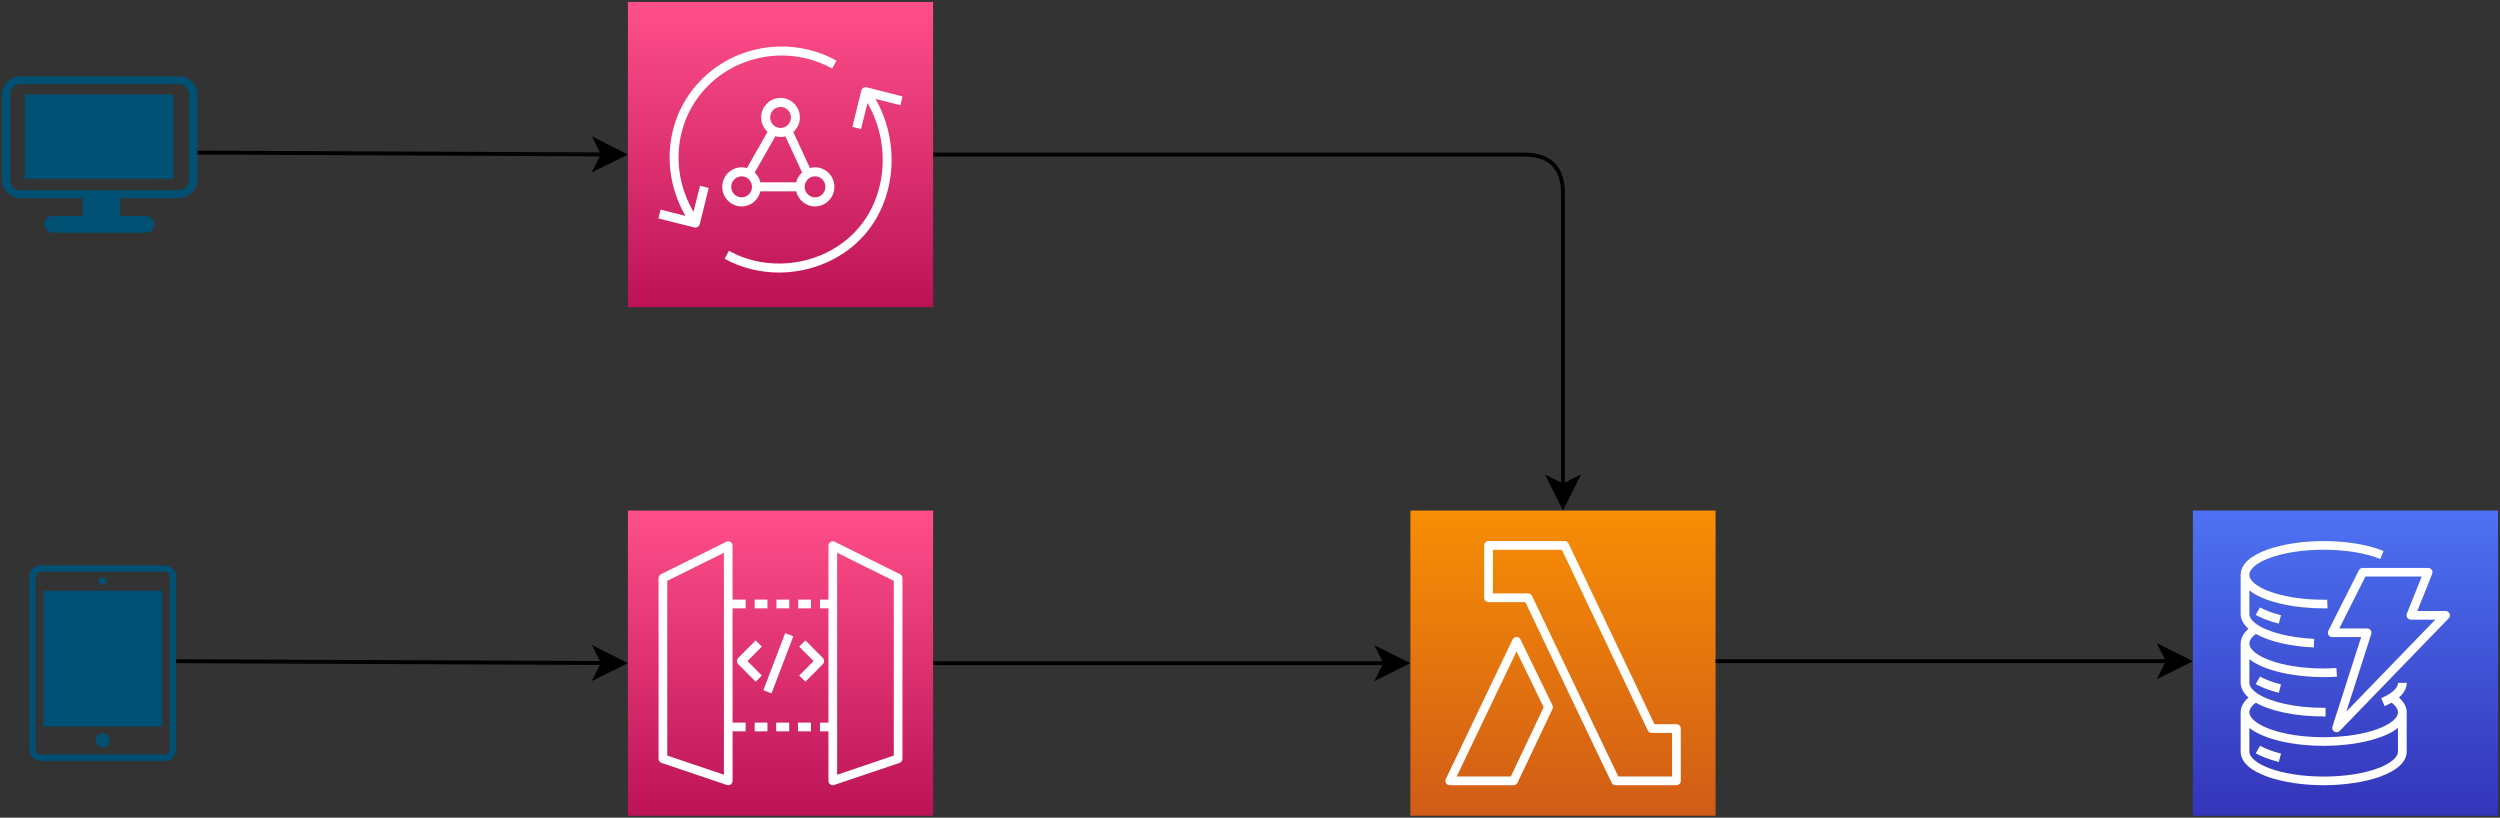 <svg host="65bd71144e" xmlns="http://www.w3.org/2000/svg" xmlns:xlink="http://www.w3.org/1999/xlink" version="1.1" width="639px" height="209px" viewBox="-0.5 -0.5 639 209" content="&lt;mxfile&gt;&lt;diagram id=&quot;w0wvnPfLIT9heCawFjRT&quot; name=&quot;Page-1&quot;&gt;7Vpdb5swFP01eY0wHwEeB2m2SZtUaQ/bniYXHLAKGBm3Cfv1s2MTMCZL2nRptyVNBT73+nKxz7kmTmZOXG7fU1jnn0mKipltpduZs5zZNrAtlx8E0krEcxcSyChOlVMPfME/kQIthT7gFDWaIyOkYLjWwYRUFUqYhkFKyUZ3W5NCv2oNM2QAXxJYmOhXnLJcooFn9fgHhLO8uzKwlKWEnbMCmhymZDOAnJuZE1NCmDwrtzEqxOB14yL7rQ5Y94lRVLFTOjiywyMsHtS9qbxY291sc49YIrK2Zk5UE1yx3eh5EX/z4LH897hrLJC57U2AU5hvgsB04wcwdYUxOIX5JghMN9HqstbBKcz3zIzHvcFEbzDqzd9ORB5YgSsU73kqxnhNKhaTgtDd+Dv8byUmL8ooTDHSbCs/uOFi6m1LTHkgTCpurwgVbIvWuCgGfZaWFwOf4w2j5B4NLOvdi1tS2OQoVek8Isow5/4neIeKW9JgFf6OMEbKgcO7AmfCwEjNUahaCc8K8QtEOSsL3gbqDpWqgd21FePEJWFTy+FY463II+IyqYWx3GaioszhpnHnFDXkgSboYyLyiXhTnuleBSzvUsjtpjSUWkT+aDuAlFTeI1IiRlvuoqxuJ1tVt+xO15u+CviBhPJBAegwqOpOto/cS5OfKHVOK9W9KvVvVqq79LnxaUrlLzcK/xulpm0FS5Le7bVqCHNCvge1unhFrXpXrf7NWl2t3FUQPU2rUQwcb/HfaBXW+EcGGdrA9mXkar+iXBdXuV7l+o/LtW7aKvkzUvUvp1T/uFLH4pxbzo508nBEjaE/5StZ6077+q43EXgsQpWE4axH3snhKNW0WjQg1AEKjmlkcHI3YojePCI5cGCCawluEgLC+YbQ+4ZBmdJYVJblWb5jiKoiFXqhZzqdeEFoEK/bghkSz7XOJ15w5hIxt4AnqQXGdAmDYxZ1HNIJHLKcvfA8p4wfXmmm1TC1dk2GPLgA2foSclQzF5ZJDqs0R2JX8fIa8fXnKOAaInH8uWfKxHsBmXQbtL/TCarSd2IPVoxtAZsGJ/r8oC1m3wbn34WkeMKytdwqhe0a7aBxiyjmCYu5kljFk//WdxbN70NbH2rXaoetcTB5Fyg19oWN3SS5HGsPlgzSDCkvZ3ryjpSwDqOo4LX3UU9iasLUFW4FZ3tueP7oIXsxmnOZvOo13DYeBTI+XINRIHnLRiA+8bAduKkyeTBh1wu16wArHNFRRuzJuR/T0/jabQG+Kb5qbO3J++f56r0xvjpWoE8/CJ/HV3eh8+h8vmoV8YmkO+FLl3+adK9FJzfU6WQ7QbcQnl0AzVAXpdQJ3w5cilJvnQUA6FMHrGezYPxJuFueXocDJ+w6XznQTZTbzfn5tcDYunQuxwLe7H8sIN37n1w4N78A&lt;/diagram&gt;&lt;/mxfile&gt;">
    <rect x="-0.5" y="-0.5" width="639" height="209" fill="#333333" stroke="none"/>
    <defs>
        <linearGradient x1="0%" y1="100%" x2="0%" y2="0%" id="mx-gradient-f78e04-1-d05c17-1-s-0">
            <stop offset="0%" style="stop-color: rgb(208, 92, 23); stop-opacity: 1;"/>
            <stop offset="100%" style="stop-color: rgb(247, 142, 4); stop-opacity: 1;"/>
        </linearGradient>
        <linearGradient x1="0%" y1="100%" x2="0%" y2="0%" id="mx-gradient-4d72f3-1-3334b9-1-s-0">
            <stop offset="0%" style="stop-color: rgb(51, 52, 185); stop-opacity: 1;"/>
            <stop offset="100%" style="stop-color: rgb(77, 114, 243); stop-opacity: 1;"/>
        </linearGradient>
        <linearGradient x1="0%" y1="100%" x2="0%" y2="0%" id="mx-gradient-ff4f8b-1-bc1356-1-s-0">
            <stop offset="0%" style="stop-color: rgb(188, 19, 86); stop-opacity: 1;"/>
            <stop offset="100%" style="stop-color: rgb(255, 79, 139); stop-opacity: 1;"/>
        </linearGradient>
    </defs>
    <g>
        <path d="M 360 130 L 438 130 L 438 208 L 360 208 Z" fill="url(#mx-gradient-f78e04-1-d05c17-1-s-0)" stroke="none" pointer-events="all"/>
        <path d="M 385.67 197.97 L 371.83 197.97 L 387.13 165.99 L 394.06 180.26 Z M 388.13 162.93 C 387.94 162.55 387.55 162.3 387.13 162.3 L 387.12 162.3 C 386.69 162.3 386.3 162.55 386.12 162.94 L 369.05 198.61 C 368.89 198.95 368.91 199.36 369.11 199.68 C 369.32 200 369.68 200.2 370.06 200.2 L 386.37 200.2 C 386.8 200.2 387.2 199.95 387.38 199.56 L 396.31 180.73 C 396.46 180.43 396.46 180.07 396.31 179.77 Z M 426.88 197.97 L 413.13 197.97 L 391.08 151.81 C 390.9 151.42 390.5 151.17 390.07 151.17 L 381.08 151.17 L 381.09 140.03 L 398.72 140.03 L 420.67 186.19 C 420.85 186.58 421.25 186.83 421.68 186.83 L 426.88 186.83 Z M 428 184.6 L 422.38 184.6 L 400.43 138.44 C 400.25 138.05 399.85 137.8 399.42 137.8 L 379.97 137.8 C 379.36 137.8 378.86 138.3 378.85 138.91 L 378.84 152.28 C 378.84 152.58 378.96 152.86 379.17 153.07 C 379.38 153.28 379.66 153.4 379.96 153.4 L 389.37 153.4 L 411.42 199.56 C 411.61 199.95 412 200.2 412.43 200.2 L 428 200.2 C 428.61 200.2 429.11 199.7 429.11 199.09 L 429.11 185.71 C 429.11 185.1 428.61 184.6 428 184.6 Z" fill="#ffffff" stroke="none" pointer-events="all"/>
        <path d="M 560 130 L 638 130 L 638 208 L 560 208 Z" fill="url(#mx-gradient-4d72f3-1-3334b9-1-s-0)" stroke="none" pointer-events="all"/>
        <path d="M 612.42 185.55 C 608.7 188.55 600.9 190.14 593.43 190.14 C 585.97 190.14 578.16 188.55 574.44 185.55 L 574.44 191.6 L 574.44 191.6 C 574.44 194.62 582.24 197.99 593.43 197.99 C 604.62 197.99 612.41 194.63 612.42 191.61 Z M 612.43 174.04 L 614.65 174.03 L 614.65 174.04 C 614.65 175.38 613.98 176.64 612.67 177.79 C 614.26 179.19 614.65 180.57 614.65 181.54 C 614.65 181.55 614.65 181.56 614.65 181.56 L 614.65 191.6 L 614.65 191.6 C 614.65 197.19 603.72 200.2 593.43 200.2 C 583.17 200.2 572.27 197.2 572.22 191.64 C 572.22 191.64 572.21 191.63 572.21 191.62 L 572.21 181.54 C 572.21 181.54 572.22 181.54 572.22 181.53 C 572.22 180.55 572.62 179.19 574.21 177.79 C 572.63 176.39 572.23 175.03 572.22 174.06 L 572.22 174.06 C 572.22 174.06 572.21 174.06 572.21 174.05 L 572.21 163.97 C 572.21 163.96 572.22 163.96 572.22 163.96 C 572.22 162.98 572.62 161.61 574.21 160.22 C 572.63 158.82 572.23 157.46 572.22 156.49 L 572.22 156.49 C 572.22 156.49 572.21 156.48 572.21 156.48 L 572.21 146.39 C 572.21 146.39 572.22 146.39 572.22 146.38 C 572.24 140.81 583.16 137.8 593.43 137.8 C 599.24 137.8 604.82 138.72 608.74 140.33 L 607.89 142.37 C 604.23 140.87 598.96 140.01 593.43 140.01 C 582.24 140.01 574.44 143.38 574.44 146.4 C 574.44 149.42 582.24 152.79 593.43 152.79 C 593.74 152.79 594.03 152.79 594.33 152.78 L 594.42 154.98 C 594.09 155 593.76 155 593.43 155 C 585.97 155 578.16 153.41 574.44 150.4 L 574.44 156.45 L 574.44 156.45 L 574.44 156.48 C 574.46 157.64 575.64 158.65 576.64 159.29 C 579.64 161.2 585.01 162.51 591 162.78 L 590.9 164.99 C 584.83 164.71 579.52 163.45 576.1 161.53 C 575.25 162.15 574.44 163.01 574.44 163.97 C 574.44 166.99 582.24 170.36 593.43 170.36 C 594.53 170.36 595.62 170.32 596.68 170.25 L 596.83 172.46 C 595.73 172.53 594.58 172.57 593.43 172.57 C 585.97 172.57 578.16 170.98 574.44 167.97 L 574.44 174.03 L 574.44 174.03 C 574.46 175.21 575.64 176.22 576.64 176.87 C 580.07 179.05 586.5 180.42 593.43 180.42 L 593.92 180.42 L 593.92 182.63 L 593.43 182.63 C 586.39 182.63 579.99 181.32 576.08 179.11 C 575.24 179.74 574.44 180.59 574.44 181.54 C 574.44 184.57 582.24 187.93 593.43 187.93 C 604.62 187.93 612.41 184.57 612.42 181.55 L 612.42 181.54 L 612.42 181.54 C 612.42 180.58 611.62 179.73 610.78 179.1 C 610.24 179.41 609.65 179.71 608.99 179.98 L 608.14 177.94 C 608.95 177.61 609.65 177.25 610.22 176.87 C 611.23 176.21 612.43 175.19 612.43 174.04 Z M 621.97 157.88 L 615.73 157.88 C 615.36 157.88 615.01 157.69 614.8 157.39 C 614.6 157.09 614.55 156.7 614.69 156.36 L 618.49 146.87 L 604.1 146.87 L 597.42 160.13 L 604.53 160.13 C 604.89 160.13 605.22 160.3 605.43 160.58 C 605.64 160.87 605.7 161.23 605.59 161.57 L 599.24 181.36 Z M 625.39 157.54 L 597.53 186.32 C 597.32 186.54 597.02 186.65 596.73 186.65 C 596.53 186.65 596.34 186.6 596.16 186.5 C 595.71 186.24 595.51 185.71 595.67 185.22 L 603.01 162.34 L 595.62 162.34 C 595.23 162.34 594.87 162.14 594.67 161.82 C 594.46 161.49 594.45 161.08 594.62 160.74 L 602.42 145.27 C 602.61 144.89 602.99 144.66 603.42 144.66 L 620.13 144.66 C 620.5 144.66 620.85 144.84 621.05 145.14 C 621.26 145.45 621.3 145.83 621.17 146.17 L 617.37 155.67 L 624.59 155.67 C 625.03 155.67 625.44 155.93 625.61 156.34 C 625.79 156.75 625.7 157.22 625.39 157.54 Z M 576.06 192.04 C 577.64 192.93 579.63 193.67 581.97 194.26 L 582.52 192.11 C 580.4 191.59 578.55 190.9 577.17 190.12 Z M 581.97 176.58 L 582.52 174.43 C 580.4 173.9 578.55 173.21 577.17 172.43 L 576.06 174.35 C 577.64 175.24 579.63 175.99 581.97 176.58 Z M 576.06 156.67 L 577.17 154.75 C 578.55 155.53 580.4 156.22 582.52 156.75 L 581.97 158.89 C 579.63 158.31 577.64 157.56 576.06 156.67 Z" fill="#ffffff" stroke="none" pointer-events="all"/>
        <path d="M 160 130 L 238 130 L 238 208 L 160 208 Z" fill="url(#mx-gradient-ff4f8b-1-bc1356-1-s-0)" stroke="none" pointer-events="all"/>
        <path d="M 192.39 186.43 L 195.66 186.43 L 195.66 184.19 L 192.39 184.19 Z M 197.89 186.43 L 201.23 186.43 L 201.23 184.19 L 197.89 184.19 Z M 184.53 140.78 L 170.05 147.97 L 170.05 192.62 L 184.53 197.52 Z M 186.75 154.99 L 186.75 184.19 L 190.09 184.19 L 190.09 186.43 L 186.75 186.43 L 186.75 199.08 C 186.75 199.44 186.58 199.78 186.29 199.99 C 186.1 200.13 185.87 200.2 185.64 200.2 C 185.52 200.2 185.4 200.18 185.29 200.14 L 168.59 194.5 C 168.13 194.34 167.83 193.91 167.83 193.43 L 167.83 147.27 C 167.83 146.84 168.07 146.45 168.45 146.26 L 185.15 137.97 C 185.49 137.8 185.9 137.82 186.23 138.03 C 186.55 138.23 186.75 138.59 186.75 138.98 L 186.75 152.75 L 190.09 152.75 L 190.09 154.99 Z M 203.45 186.43 L 206.79 186.43 L 206.79 184.19 L 203.45 184.19 Z M 203.53 154.99 L 206.79 154.99 L 206.79 152.75 L 203.53 152.75 Z M 197.96 154.99 L 201.23 154.99 L 201.23 152.75 L 197.96 152.75 Z M 192.39 154.99 L 195.66 154.99 L 195.66 152.75 L 192.39 152.75 Z M 227.95 147.97 L 213.47 140.78 L 213.47 197.52 L 227.95 192.62 Z M 230.17 193.43 C 230.17 193.91 229.87 194.34 229.41 194.5 L 212.71 200.14 C 212.6 200.18 212.48 200.2 212.36 200.2 C 212.13 200.2 211.9 200.13 211.71 199.99 C 211.42 199.78 211.25 199.44 211.25 199.08 L 211.25 186.43 L 209.09 186.43 L 209.09 184.19 L 211.25 184.19 L 211.25 154.99 L 209.09 154.99 L 209.09 152.75 L 211.25 152.75 L 211.25 138.98 C 211.25 138.59 211.45 138.23 211.77 138.03 C 212.1 137.82 212.51 137.8 212.85 137.97 L 229.55 146.26 C 229.93 146.45 230.17 146.84 230.17 147.27 Z M 202.27 162.13 L 200.19 161.33 L 194.62 175.92 L 196.7 176.73 Z M 209.81 169.26 C 210.24 168.82 210.24 168.11 209.81 167.67 L 205.35 163.18 L 203.78 164.77 L 207.45 168.47 L 203.78 172.16 L 205.35 173.75 Z M 192.65 173.75 L 188.19 169.26 C 187.76 168.82 187.76 168.11 188.19 167.67 L 192.65 163.18 L 194.22 164.77 L 190.55 168.47 L 194.22 172.16 Z" fill="#ffffff" stroke="none" pointer-events="all"/>
        <path d="M 160 0 L 238 0 L 238 78 L 160 78 Z" fill="url(#mx-gradient-ff4f8b-1-bc1356-1-s-0)" stroke="none" pointer-events="all"/>
        <path d="M 229.65 26.39 L 223.28 24.78 C 229.6 35.79 228.59 50.21 220.52 59.46 C 215.01 65.78 206.83 69.16 198.6 69.16 C 193.81 69.16 189.01 68.02 184.71 65.64 L 185.81 63.61 C 196.59 69.57 210.77 67.13 218.81 57.93 C 226.27 49.38 227.15 35.99 221.23 25.81 L 219.58 32.49 L 217.36 31.93 L 219.65 22.67 C 219.8 22.05 220.42 21.66 221.04 21.82 L 230.2 24.14 Z M 176.76 53.66 L 178.42 46.98 L 180.64 47.54 L 178.35 56.8 C 178.22 57.33 177.75 57.68 177.24 57.68 C 177.15 57.68 177.05 57.67 176.96 57.64 L 167.8 55.33 L 168.35 53.08 L 174.71 54.68 C 168.44 43.86 169.47 30.46 177.57 21.16 C 186.42 11.03 201.45 8.43 213.29 14.99 L 212.19 17.02 C 201.28 10.97 187.44 13.36 179.29 22.69 C 171.81 31.27 170.9 43.67 176.76 53.66 Z M 189.06 44.57 C 190.52 44.57 191.71 45.78 191.71 47.26 C 191.71 48.74 190.52 49.94 189.06 49.94 C 187.59 49.94 186.4 48.74 186.4 47.26 C 186.4 45.78 187.59 44.57 189.06 44.57 Z M 197.69 34.32 C 198.11 34.44 198.54 34.52 199 34.52 C 199.43 34.52 199.84 34.45 200.24 34.34 L 204.51 43.57 C 203.79 44.24 203.26 45.11 203.02 46.1 L 193.86 46.1 C 193.63 45.12 193.11 44.26 192.41 43.6 Z M 199 26.84 C 200.47 26.84 201.66 28.04 201.66 29.52 C 201.66 31 200.47 32.21 199 32.21 C 197.54 32.21 196.35 31 196.35 29.52 C 196.35 28.04 197.54 26.84 199 26.84 Z M 210.48 47.26 C 210.48 48.74 209.29 49.94 207.82 49.94 C 206.36 49.94 205.17 48.74 205.17 47.26 C 205.17 45.78 206.36 44.57 207.82 44.57 C 209.29 44.57 210.48 45.78 210.48 47.26 Z M 189.06 52.26 C 191.39 52.26 193.34 50.61 193.86 48.41 L 203.02 48.41 C 203.54 50.61 205.49 52.26 207.82 52.26 C 210.55 52.26 212.77 50.01 212.77 47.26 C 212.77 44.5 210.55 42.26 207.82 42.26 C 207.37 42.26 206.94 42.34 206.52 42.46 L 202.26 33.25 C 203.28 32.34 203.95 31.01 203.95 29.52 C 203.95 26.77 201.73 24.52 199 24.52 C 196.27 24.52 194.05 26.77 194.05 29.52 C 194.05 30.99 194.69 32.29 195.68 33.2 L 190.41 42.47 C 189.98 42.35 189.53 42.26 189.06 42.26 C 186.33 42.26 184.11 44.5 184.11 47.26 C 184.11 50.01 186.33 52.26 189.06 52.26 Z" fill="#ffffff" stroke="none" pointer-events="all"/>
        <rect x="0" y="19" width="50" height="40" fill="none" stroke="none" pointer-events="all"/>
        <path d="M 5.85 23.65 L 43.84 23.65 L 43.84 45.24 L 5.85 45.24 Z M 4.96 21 L 45.04 21 C 46.61 21 47.85 22.15 47.85 23.61 L 47.85 45.52 C 47.85 46.98 46.61 48.13 45.04 48.13 L 4.96 48.13 C 3.38 48.13 2.15 46.98 2.15 45.52 L 2.15 23.61 C 2.15 22.15 3.38 21 4.96 21 Z M 4.96 19 C 2.23 19 0 21.08 0 23.61 L 0 45.52 C 0 48.06 2.23 50.14 4.96 50.14 L 20.55 50.14 L 20.55 54.7 L 13.1 54.7 C 11.83 54.7 10.79 55.66 10.79 56.84 C 10.79 58.03 11.83 58.99 13.1 58.99 L 36.67 58.99 C 37.94 58.99 38.97 58.03 38.97 56.84 C 38.97 55.66 37.94 54.7 36.67 54.7 L 30.24 54.7 L 30.24 50.14 L 45.04 50.14 C 47.77 50.14 50 48.06 50 45.52 L 50 23.61 C 50 21.08 47.77 19 45.04 19 Z" fill="#005073" stroke="none" pointer-events="all"/>
        <rect x="7" y="144" width="37.5" height="50" fill="none" stroke="none" pointer-events="all"/>
        <path d="M 27.48 188.75 C 27.48 189.75 26.7 190.55 25.73 190.55 C 24.77 190.55 23.99 189.75 23.98 188.75 C 23.98 188.28 24.17 187.82 24.5 187.48 C 24.82 187.14 25.27 186.95 25.73 186.95 C 26.7 186.95 27.48 187.76 27.48 188.75 Z M 26.65 148.03 C 26.65 148.28 26.55 148.52 26.37 148.7 C 26.2 148.88 25.96 148.99 25.71 148.99 C 25.2 148.99 24.78 148.56 24.78 148.03 C 24.78 147.49 25.2 147.07 25.71 147.07 C 25.96 147.07 26.2 147.17 26.37 147.35 C 26.55 147.53 26.65 147.77 26.65 148.03 Z M 10.59 150.49 L 40.95 150.49 L 40.95 185.2 L 10.59 185.2 Z M 9.86 144 C 8.29 144 7 145.33 7 146.95 L 7 191.05 C 7 192.67 8.29 194 9.86 194 L 41.64 194 C 43.21 194 44.5 192.67 44.5 191.05 L 44.5 146.95 C 44.5 145.33 43.21 144 41.64 144 Z M 9.86 145.66 L 41.64 145.66 C 42.35 145.66 42.89 146.22 42.89 146.95 L 42.89 191.05 C 42.89 191.78 42.35 192.34 41.64 192.34 L 9.86 192.34 C 9.15 192.34 8.61 191.78 8.61 191.05 L 8.61 146.95 C 8.61 146.22 9.15 145.66 9.86 145.66 Z" fill="#005073" stroke="none" pointer-events="all"/>
        <path d="M 238 39 L 389 39 Q 399 39 399 49 L 399 123.63" fill="none" stroke="rgb(0, 0, 0)" stroke-miterlimit="10" pointer-events="stroke"/>
        <path d="M 399 128.88 L 395.5 121.88 L 399 123.63 L 402.5 121.88 Z" fill="rgb(0, 0, 0)" stroke="rgb(0, 0, 0)" stroke-miterlimit="10" pointer-events="all"/>
        <path d="M 238 169 L 353.63 169" fill="none" stroke="rgb(0, 0, 0)" stroke-miterlimit="10" pointer-events="stroke"/>
        <path d="M 358.88 169 L 351.88 172.5 L 353.63 169 L 351.88 165.5 Z" fill="rgb(0, 0, 0)" stroke="rgb(0, 0, 0)" stroke-miterlimit="10" pointer-events="all"/>
        <path d="M 438 168.5 L 553.63 168.5" fill="none" stroke="rgb(0, 0, 0)" stroke-miterlimit="10" pointer-events="stroke"/>
        <path d="M 558.88 168.5 L 551.88 172 L 553.63 168.5 L 551.88 165 Z" fill="rgb(0, 0, 0)" stroke="rgb(0, 0, 0)" stroke-miterlimit="10" pointer-events="all"/>
        <path d="M 50 38.5 L 153.63 38.97" fill="none" stroke="rgb(0, 0, 0)" stroke-miterlimit="10" pointer-events="stroke"/>
        <path d="M 158.88 38.99 L 151.87 42.46 L 153.63 38.97 L 151.9 35.46 Z" fill="rgb(0, 0, 0)" stroke="rgb(0, 0, 0)" stroke-miterlimit="10" pointer-events="all"/>
        <path d="M 44.5 168.5 L 153.63 168.97" fill="none" stroke="rgb(0, 0, 0)" stroke-miterlimit="10" pointer-events="stroke"/>
        <path d="M 158.88 169 L 151.87 172.46 L 153.63 168.97 L 151.9 165.46 Z" fill="rgb(0, 0, 0)" stroke="rgb(0, 0, 0)" stroke-miterlimit="10" pointer-events="all"/>
    </g>
</svg>
